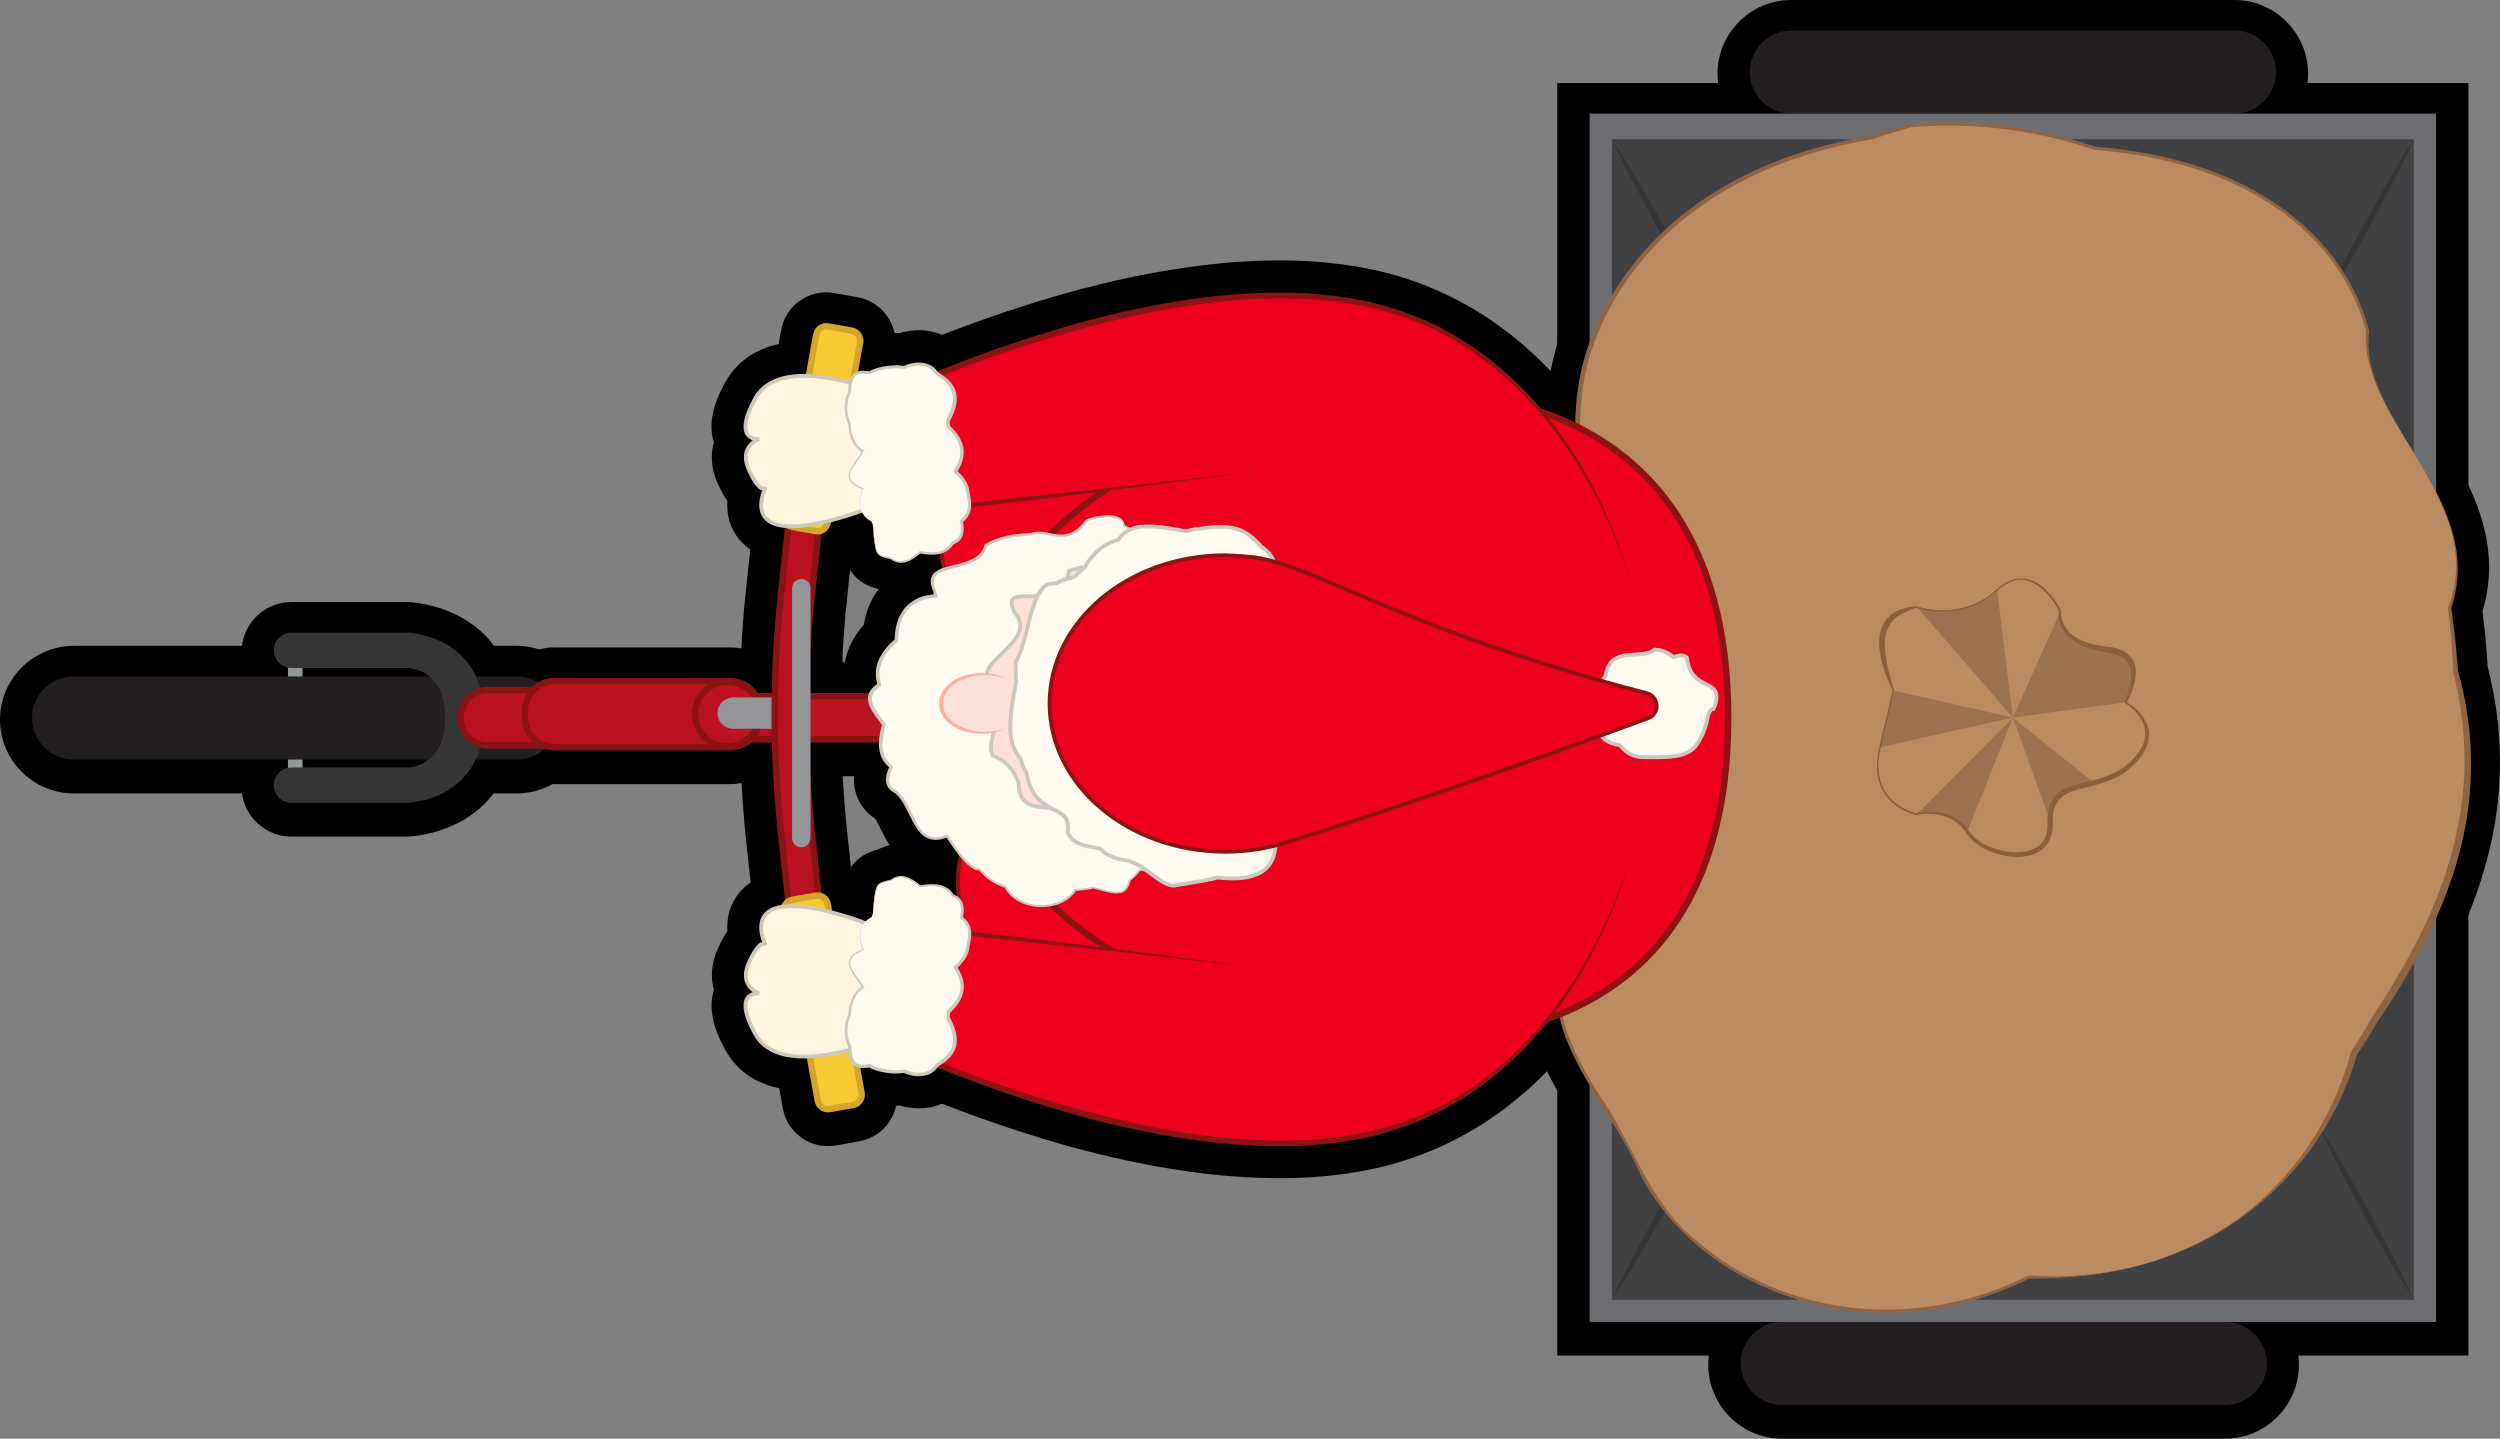 <?xml version="1.0" encoding="utf-8"?>
<!-- Generator: Adobe Illustrator 25.0.0, SVG Export Plug-In . SVG Version: 6.00 Build 0)  -->
<svg version="1.1" id="Frame_1" xmlns="http://www.w3.org/2000/svg" xmlns:xlink="http://www.w3.org/1999/xlink" x="0px" y="0px"
	 viewBox="0 0 388.11 223.36" style="enable-background:new 0 0 388.11 223.36;" xml:space="preserve">
<rect x="0" y="0" width="388.11" height="223.36" fill="#808080" stroke="none"/>
<style type="text/css">
	.st0{fill:#939598;}
	.st1{fill:#231F20;}
	.st2{fill:#BA131F;stroke:#8C1313;stroke-width:0.25;stroke-miterlimit:10;}
	.st3{fill:#414042;}
	.st4{fill:#6D6E71;}
	.st5{fill:#353535;}
	.st6{fill:#F7CA33;stroke:#D3A52A;stroke-width:0.25;stroke-miterlimit:10;}
	.st7{fill:#BB8C61;}
	.st8{fill:#8E6442;}
	.st9{clip-path:url(#SVGID_1_);fill:#BB8C61;}
	.st10{clip-path:url(#SVGID_1_);fill:#9B7353;}
	.st11{clip-path:url(#SVGID_1_);}
	.st12{fill:#8B5E3C;}
	.st13{fill:#ED001D;stroke:#8C1313;stroke-width:0.6;stroke-miterlimit:10;}
	.st14{fill:#FFF5DC;stroke:#CEC8BA;stroke-width:0.6;stroke-miterlimit:10;}
	.st15{fill:#ED001D;stroke:#8C1313;stroke-miterlimit:10;}
	.st16{fill:#FFFBF0;}
	.st17{fill:#CEC8BA;}
	.st18{fill:#FFE1D9;stroke:#CEC8BA;stroke-width:0.6;stroke-miterlimit:10;}
	.st19{fill:#FFE1D9;}
	.st20{fill:#FCB1A2;}
	.st21{fill:#FFFBF0;stroke:#CEC8BA;stroke-width:0.6;stroke-miterlimit:10;}
	.st22{fill:#ED001D;}
	.st23{fill:#8C1313;}
</style>
<symbol  id="Novo_símbolo_1" viewBox="-46.88 -26.8 93.75 53.6">
	<g>
		<rect x="26.68" y="-3.06" class="st0" width="3.69" height="6.19"/>
		<path class="st1" d="M40.65-1.59H16.39c-0.89,0-1.62,0.73-1.62,1.62v0c0,0.89,0.73,1.62,1.62,1.62h24.26
			c0.89,0,1.62-0.73,1.62-1.62v0C42.27-0.86,41.55-1.59,40.65-1.59z"/>
		<g>
			<path class="st2" d="M30.4,3.48c-0.01,0-0.02,0-0.02,0H15.38L9.11,1.07l0.39-1.01l6.09,2.34h14.81c0,0,0.01,0,0.02,0
				c0.3,0,0.54,0.24,0.54,0.54C30.94,3.24,30.7,3.48,30.4,3.48z"/>
			<path class="st2" d="M30.4-2.4c-0.01,0-0.02,0-0.02,0H15.58L9.49-0.06L9.11-1.07l6.27-2.41h15.01c0,0,0.01,0,0.02,0
				c0.3,0,0.54,0.24,0.54,0.54C30.94-2.64,30.7-2.4,30.4-2.4z"/>
		</g>
	</g>
	<g>
		<path class="st1" d="M39.01,23.56H21.73c-0.89,0-1.62,0.73-1.62,1.62v0c0,0.89,0.73,1.62,1.62,1.62h17.28
			c0.89,0,1.62-0.73,1.62-1.62v0C40.63,24.28,39.9,23.56,39.01,23.56z"/>
		<path class="st1" d="M38.65-26.8H21.37c-0.89,0-1.62,0.73-1.62,1.62v0c0,0.89,0.73,1.62,1.62,1.62h17.28
			c0.89,0,1.62-0.73,1.62-1.62v0C40.27-26.07,39.54-26.8,38.65-26.8z"/>
		<g>
			<g>
				<rect x="14.29" y="-22.9" class="st3" width="32.15" height="45.79"/>
				<path class="st4" d="M46.88-23.56H13.86v47.12h33.02V-23.56z M14.73-22.7H46v45.26H14.73V-22.7z"/>
			</g>
			<rect x="18.44" y="-15.92" class="st5" width="23.86" height="31.83"/>
			<g>
				<path class="st5" d="M14.73,22.56c0.71-1.06,1.33-2.16,1.96-3.26c0.6-1.11,1.22-2.22,1.74-3.38c-0.71,1.06-1.33,2.16-1.96,3.26
					C15.87,20.29,15.26,21.4,14.73,22.56z"/>
			</g>
			<g>
				<path class="st5" d="M42.3-15.92c0.71-1.08,1.33-2.21,1.96-3.33c0.6-1.14,1.22-2.27,1.74-3.45c-0.71,1.08-1.33,2.21-1.96,3.33
					C43.44-18.23,42.83-17.1,42.3-15.92z"/>
			</g>
			<g>
				<path class="st5" d="M14.73-22.7c0.53,1.16,1.14,2.27,1.74,3.38c0.63,1.1,1.25,2.2,1.96,3.26c-0.53-1.16-1.14-2.27-1.74-3.38
					C16.06-20.54,15.44-21.65,14.73-22.7z"/>
			</g>
			<g>
				<path class="st5" d="M42.3,15.77c0.53,1.18,1.14,2.31,1.74,3.45c0.63,1.12,1.25,2.25,1.96,3.33c-0.53-1.18-1.14-2.31-1.74-3.45
					C43.63,17.98,43.01,16.86,42.3,15.77z"/>
			</g>
		</g>
	</g>
	<rect x="-30.3" y="-0.84" class="st2" width="45.07" height="1.68"/>
	<path class="st1" d="M16.58,0.01c0-2.42-2.63-6.05-4.38-4.38C9.56-1.85,1.82-2.41,1.82,0.01S9.2,1.77,12.2,4.39
		C14.02,5.99,16.58,2.43,16.58,0.01z"/>
	<g>
		<rect x="-36.9" y="-3.25" class="st0" width="0.57" height="6.5"/>
		<path class="st1" d="M-27.98-1.63h-17.28c-0.89,0-1.62,0.73-1.62,1.62v0c0,0.89,0.73,1.62,1.62,1.62h17.28
			c0.89,0,1.62-0.73,1.62-1.62v0C-26.36-0.91-27.08-1.63-27.98-1.63z"/>
		<path class="st5" d="M-32.29,3.32h-4.47c-0.38,0-0.69-0.31-0.69-0.69c0-0.38,0.31-0.69,0.69-0.69h4.47c0,0,1.52,0.07,1.52-1.94
			c0-2-1.52-1.94-1.52-1.94h-4.47c-0.38,0-0.69-0.31-0.69-0.69c0-0.38,0.31-0.69,0.69-0.69h4.47c0,0,3.04,0.03,3.04,3.32
			C-29.25,3.29-32.29,3.32-32.29,3.32z"/>
		<path class="st2" d="M-23.17-1.08h-5.92c-0.59,0-1.08,0.48-1.08,1.08v0c0,0.59,0.48,1.08,1.08,1.08h5.92
			c0.59,0,1.08-0.48,1.08-1.08v0C-22.09-0.59-22.58-1.08-23.17-1.08z"/>
	</g>
	<g>
		<path class="st2" d="M-19.66-1.15h-6.83c-0.64,0-1.17,0.52-1.17,1.17v0.24c0,0.64,0.52,1.17,1.17,1.17h6.83
			c0.64,0,1.17-0.52,1.17-1.17V0.02C-18.49-0.62-19.01-1.15-19.66-1.15z"/>
		<circle class="st2" cx="-19.76" cy="0.14" r="1.26"/>
		<path class="st0" d="M-17.89-0.43h-1.65c-0.34,0-0.61,0.27-0.61,0.61v0c0,0.34,0.27,0.61,0.61,0.61h1.65
			c0.34,0,0.61-0.27,0.61-0.61v0C-17.28-0.16-17.56-0.43-17.89-0.43z"/>
		<g>
			<path class="st2" d="M-15.97-9.18h-1.2l-0.5,4.68c-0.33,3.1-0.33,6.24,0,9.34l0.5,4.68h1.2l-0.5-4.68c-0.33-3.1-0.33-6.24,0-9.34
				L-15.97-9.18z"/>
			<path class="st0" d="M-16.88-5.05L-16.88-5.05c-0.2,0-0.36,0.16-0.36,0.36v9.74c0,0.2,0.16,0.36,0.36,0.36h0
				c0.2,0,0.36-0.16,0.36-0.36V-4.7C-16.53-4.9-16.68-5.05-16.88-5.05z"/>
			<path class="st6" d="M-16.32,7.28l-0.91,0.16c-0.22,0.04-0.37,0.25-0.33,0.47l1.26,7.02c0.04,0.22,0.25,0.37,0.47,0.33l0.91-0.16
				c0.22-0.04,0.37-0.25,0.33-0.47l-1.26-7.02C-15.89,7.39-16.1,7.24-16.32,7.28z"/>
			<path class="st6" d="M-16.32-6.94l-0.91-0.16c-0.22-0.04-0.37-0.25-0.33-0.47l1.32-7.36c0.04-0.22,0.25-0.37,0.47-0.33l0.91,0.16
				c0.22,0.04,0.37,0.25,0.33,0.47l-1.32,7.36C-15.89-7.04-16.1-6.9-16.32-6.94z"/>
		</g>
	</g>
</symbol>
<path d="M257.4,68.16c-4.3-3.85-9.43-6.88-15.26-9c-0.91-1.02-1.82-1.99-2.73-2.89c-4.91-4.86-10.45-8.65-16.47-11.26
	c-3.14-1.36-6.37-2.4-9.59-3.1c-3.05-0.66-6.22-1.09-9.78-1.34c-6.12-0.35-12.56-0.04-19.1,0.91c-5.88,0.82-11.89,2.09-18.4,3.87
	c-6.68,1.87-13.33,4.1-19.81,6.64c-0.76-0.33-1.59-0.55-2.48-0.66c-1.35-0.15-2.71-0.03-4.05,0.37c-0.28-0.01-0.58-0.02-0.88-0.01
	c-0.65,0.02-1.32,0.07-1.99,0.17c-0.73,0.11-1.41,0.26-2.1,0.46c-0.19,0.06-0.42,0.13-0.67,0.22c-0.25-0.01-0.52,0.01-0.81,0.03
	c-1.09,0.09-2.14,0.43-3.05,0.98c-11.31-2.14-15.87,2.58-17.61,5.76c-0.81,1.48-3.06,5.58-1.79,9.37c-0.48,1.64-0.58,3.95,0.76,6.74
	c0.38,0.8,0.81,1.61,1.32,2.36c-0.13,2.26,0.5,4.35,1.88,5.99c1.8,2.15,4.53,3.23,8.12,3.23c2.24,0,4.89-0.42,8.05-1.27
	c0.54,2.95,2.18,4.35,3.44,4.99c0.73,0.37,1.41,0.58,1.95,0.72l0.06,0.04c-0.87,1.12-1.52,2.42-1.93,3.84
	c-0.17,0.57-0.28,1.13-0.36,1.66c-0.95,1.06-1.68,2.17-2.19,3.33c-0.53,1.19-0.84,2.45-0.91,3.73c-0.01,0.14-0.02,0.27-0.02,0.4
	c-0.18,0.27-0.35,0.56-0.5,0.86c-0.92,1.89-0.96,4.12-0.15,6.06c0.36,0.9,0.81,1.66,1.25,2.32c-0.11,0.83-0.16,1.72-0.1,2.65
	c0.09,1.35,0.46,2.67,1.1,3.88c0,0.01,0.01,0.01,0.01,0.02c-0.05,0.48-0.05,0.99-0.01,1.53c0.14,1.47,0.74,2.88,1.7,3.98
	c0.56,0.65,1.14,1.07,1.55,1.34c0.08,0.12,0.2,0.32,0.4,0.68c0.15,0.28,0.29,0.57,0.43,0.85c0.29,0.59,0.62,1.25,1.03,1.97
	c0.11,0.19,0.24,0.4,0.38,0.61c-0.51,0.13-0.93,0.3-1.26,0.44l-0.33,0.15l-0.15,0.09c-0.54,0.14-1.22,0.34-1.93,0.71
	c-1.14,0.58-2.56,1.75-3.24,4.08c-6.02-1.67-12.71-2.49-16.39,1.91c-1.37,1.64-2.01,3.73-1.87,5.99c-0.51,0.75-0.94,1.56-1.32,2.36
	c-1.34,2.8-1.24,5.1-0.76,6.75c-1.26,3.79,0.98,7.89,1.79,9.37c1.57,2.87,4.98,6.29,12.28,6.29c1.34,0,2.77-0.12,4.26-0.35
	c1.11,1.01,2.56,1.65,4.11,1.77c0.29,0.03,0.56,0.03,0.81,0.03c0.25,0.09,0.49,0.17,0.69,0.23c0.66,0.2,1.33,0.34,2.07,0.46
	c0.67,0.1,1.34,0.16,1.98,0.17c0.31,0.01,0.6,0.01,0.88-0.01c1.35,0.39,2.71,0.51,4.09,0.36c0.87-0.1,1.68-0.32,2.44-0.65
	c6.48,2.54,13.14,4.77,19.84,6.65c6.49,1.78,12.5,3.04,18.35,3.86c4.81,0.7,9.55,1.05,14.17,1.05c1.69,0,3.36-0.05,5.02-0.14
	c3.49-0.24,6.67-0.68,9.73-1.34c3.22-0.7,6.44-1.74,9.59-3.1c6.02-2.61,11.57-6.4,16.46-11.25c1.32-1.3,2.62-2.71,3.86-4.2
	c5.38-2.02,10.13-4.83,14.14-8.36c10.88-9.58,16.4-24.07,16.4-43.07C273.79,92.46,268.27,77.89,257.4,68.16z"/>
<path d="M386.19,103.5c-0.09-1.6-0.21-3.18-0.36-4.71c-0.12-1.21-0.26-2.47-0.44-3.92c3.41-11.11-2.37-20.59-7.04-28.26
	c-3.25-5.33-6.31-10.36-5.83-14.69l0.11-0.94l-0.25-0.92c-0.46-1.7-1.04-3.37-1.71-4.96c-6.55-15.37-22.74-25.2-44.49-27.01
	c-1.82-0.6-3.55-1.1-5.29-1.55c-7.99-2.04-16.38-2.74-24.57-2.09l-0.48,0.04l-0.46,0.13c-1.96,0.55-3.97,1.16-5.97,1.83
	c-23.68,4.07-40.45,16.73-47.25,35.66l-0.05,0.14c-0.42,1.29-0.78,2.6-1.08,3.89c-1.53,6.66-1.51,13.41,0.08,20.08
	c0.12,0.76,0.64,4.09,1.2,8.99c0.12,1.08,0.26,2.32,0.34,3.62c-3.99,14.21-6.56,27.12,0.6,40.19c-0.02,0.47-0.07,0.99-0.13,1.59
	c-0.12,1.09-0.26,2.17-0.4,3.23c-0.15,1.02-0.3,2.03-0.48,3.01c-0.17,0.94-0.37,1.84-0.61,2.68c-0.18,0.65-0.39,1.32-0.62,1.99
	c-8.94,12.43-1.42,24.54,4.11,33.43c1.95,3.15,3.8,6.12,4.97,8.91l0.12,0.26c0.9,1.84,1.97,3.63,3.19,5.34
	c7.86,10.98,22.57,19.18,39.39,19.18c7.47,0,15.36-1.62,23.24-5.33c2.03,0.04,4.04-0.01,6-0.14c27.89-1.92,43.02-20.49,48.01-37.52
	c0.98-1.51,1.93-3.06,2.83-4.63C386.87,140.12,390.99,122.35,386.19,103.5z"/>
<path d="M383.2,12.9h-24.97c0.06-0.48,0.09-0.96,0.09-1.45c0-6.31-5.14-11.45-11.45-11.45h-68.79c-6.31,0-11.45,5.14-11.45,11.45
	c0,0.48,0.03,0.97,0.09,1.45h-24.97v74.98c-1.76,0.4-3.4,1.25-4.88,2.54c-4.7,4.11-13.66,5.98-21.56,7.64
	c-6.37,1.33-11.89,2.49-15.79,4.77h-68.72l0-1.22c0.16-2.95,0.4-5.86,0.69-8.63l0.77-7.22c0.85-0.97,1.41-2.14,1.64-3.41l5.01-27.93
	c0.69-3.86-1.89-7.57-5.76-8.27l-3.62-0.65c-1.88-0.34-3.77,0.08-5.32,1.16c-1.56,1.08-2.61,2.71-2.94,4.59l-5.01,27.92
	c-0.25,1.37-0.09,2.75,0.44,4.02l-0.92,8.61c-0.31,2.86-0.53,5.77-0.69,8.86c-0.58-0.11-1.16-0.16-1.75-0.16h-27.2
	c-0.81,0-1.63,0.11-2.42,0.32c-1.14-0.37-2.31-0.56-3.5-0.56H76.7c-4.95-6.64-13.29-6.8-13.66-6.8h-17.8c-3.93,0-7.19,2.94-7.68,6.8
	H11.45C5.14,100.28,0,105.41,0,111.72c0,6.31,5.14,11.45,11.45,11.45h26.12c0.51,3.78,3.76,6.71,7.68,6.71l17.86,0
	c0.35,0,8.57-0.18,13.52-6.71h3.61c1.94,0,3.84-0.5,5.54-1.45c0.12,0.01,0.25,0.01,0.38,0.01h27.2c0.6,0,1.19-0.06,1.77-0.17
	c0.16,3.07,0.38,5.9,0.67,8.6l0.92,8.6c-0.54,1.27-0.69,2.65-0.44,4.01l5.25,29.29c0.33,1.88,1.38,3.51,2.95,4.6
	c1.2,0.83,2.6,1.27,4.06,1.27c0.43,0,0.87-0.04,1.26-0.11l3.62-0.65c1.87-0.34,3.5-1.38,4.58-2.95c1.09-1.56,1.5-3.46,1.16-5.32
	l-5.25-29.29c-0.23-1.28-0.79-2.46-1.64-3.43l-0.77-7.21c-0.29-2.74-0.52-5.61-0.69-8.47h68.97c4.02,2.27,9.67,3.46,16.2,4.84
	c7.87,1.66,16.78,3.54,20.74,7.31c1.47,1.4,3.19,2.35,5.04,2.78v75.01h23.53c-0.06,0.48-0.09,0.96-0.09,1.45
	c0,6.31,5.14,11.45,11.45,11.45h68.79c6.31,0,11.45-5.14,11.45-11.45c0-0.49-0.03-0.97-0.09-1.45h26.4V12.9z"/>
<use xlink:href="#Novo_símbolo_1"  width="93.75" height="53.6" x="-46.88" y="-26.8" transform="matrix(3.981 0 0 -3.981 191.599 111.425)" style="overflow:visible;"/>
<g>
	<g>
		<path class="st7" d="M245.47,143.91c-10.32,13.48,4.22,26.07,9.23,38.02c0.78,1.6,1.71,3.14,2.76,4.62
			c10.59,14.8,34.6,23.1,57.48,11.72c2.32,0.09,4.56,0.05,6.73-0.1c23.88-1.65,38.95-17.2,43.75-34.64c1.11-1.68,2.17-3.4,3.18-5.16
			c11.94-17.76,17.75-34.54,12.61-54.1c-0.09-1.68-0.21-3.34-0.37-4.99c-0.16-1.65-0.36-3.28-0.57-4.9
			c6.08-16.69-14.27-29.27-12.74-43.01c-0.4-1.48-0.89-2.91-1.49-4.31c-5.33-12.51-18.98-22.37-40.89-24.04
			c-1.83-0.61-3.67-1.16-5.52-1.64c-5.57-1.42-11.37-2.17-17.32-2.17c-1.89,0-3.76,0.08-5.61,0.22c-2.09,0.58-4.11,1.21-6.09,1.88
			c-23.49,3.93-38.03,16.52-43.77,32.48c-0.37,1.15-0.69,2.3-0.96,3.47c-1.34,5.83-1.36,11.92,0.12,17.97c0,0,0.6,3.61,1.26,9.41
			c0.17,1.45,0.33,3.04,0.41,4.74c-3.82,13.47-6.73,26.05,0.57,38.32c0.04,1.17-0.04,2.32-0.17,3.45c-0.13,1.14-0.27,2.26-0.42,3.38
			c-0.15,1.07-0.32,2.14-0.5,3.19c-0.19,1.05-0.42,2.1-0.71,3.12C246.17,141.89,245.84,142.91,245.47,143.91z"/>
		<path class="st8" d="M245.69,144.03c-1.43,1.88-2.49,3.88-3.09,6.09c-0.57,2.2-0.63,4.53-0.21,6.77
			c0.83,4.52,3.14,8.62,5.51,12.55c5.44,7.49,7.88,17.03,15.2,22.93c6.89,6.11,15.82,9.77,24.96,10.7
			c9.17,0.95,18.55-0.9,26.78-5.03l0.06-0.03l0.06,0c5.5,0.4,11.08-0.07,16.45-1.39c5.36-1.36,10.49-3.63,15.06-6.73
			c4.54-3.14,8.51-7.09,11.63-11.62c3.15-4.51,5.41-9.59,6.85-14.87l0.02-0.08l0.05-0.07c1.1-1.68,2.14-3.4,3.12-5.15l0.01-0.01
			l0.01-0.02c2.62-3.99,5.09-8.07,7.24-12.31c2.14-4.25,3.94-8.67,5.19-13.24c1.24-4.57,1.98-9.29,2.01-14.04
			c0.04-4.74-0.6-9.48-1.73-14.1l-0.01-0.04l0-0.04l-0.3-4.94l-0.51-4.93l0,0l-0.01-0.07l0.02-0.05c0.68-1.78,1.1-3.66,1.21-5.58
			c0.11-1.91-0.12-3.84-0.57-5.71c-0.91-3.75-2.73-7.21-4.66-10.54c-1.92-3.35-4.1-6.54-5.85-9.99c-0.89-1.71-1.68-3.49-2.21-5.36
			c-0.54-1.86-0.83-3.82-0.66-5.79l0,0l0.01,0.09c-1.16-4.36-3.28-8.44-6.1-11.95c-2.84-3.51-6.35-6.44-10.23-8.73
			c-3.88-2.31-8.11-4.01-12.46-5.21c-4.36-1.2-8.85-1.91-13.35-2.27l-0.03,0l-0.03-0.01c-4.55-1.53-9.24-2.64-14-3.23
			c-4.76-0.59-9.58-0.7-14.36-0.31l0.05-0.01c-2.04,0.57-4.06,1.2-6.07,1.88l-0.02,0.01l-0.02,0c-6.46,1.11-12.83,2.93-18.73,5.77
			c-5.9,2.83-11.34,6.67-15.74,11.52c-4.38,4.83-7.78,10.63-9.58,16.89c-1.73,6.3-1.81,13.02-0.26,19.36l0,0.01l0,0.01
			c0.38,2.36,0.7,4.71,0.99,7.07c0.28,2.36,0.59,4.72,0.7,7.12l0,0.06l-0.02,0.06c-1.78,6.33-3.48,12.73-3.84,19.27
			c-0.19,3.26,0,6.55,0.71,9.73c0.71,3.18,1.92,6.25,3.55,9.09l0,0.01l0.03,0.06l0,0.06c0.05,1.4-0.08,2.79-0.25,4.15
			c-0.18,1.37-0.32,2.74-0.56,4.1c-0.21,1.36-0.42,2.73-0.76,4.07C246.59,141.39,246.2,142.66,245.69,144.03z M245.25,143.79
			c0.44-1.21,0.87-2.57,1.19-3.88c0.34-1.32,0.55-2.68,0.76-4.03c0.23-1.35,0.38-2.72,0.55-4.08c0.18-1.36,0.3-2.72,0.25-4.08
			l0.03,0.12l0-0.01c-1.74-2.83-3.05-5.94-3.79-9.19c-0.76-3.25-0.98-6.6-0.82-9.92c0.17-3.32,0.71-6.61,1.41-9.84
			c0.71-3.23,1.58-6.42,2.48-9.59l-0.01,0.12c-0.11-2.35-0.4-4.71-0.68-7.07c-0.29-2.35-0.6-4.71-0.97-7.05l0.01,0.03
			c-1.57-6.45-1.47-13.31,0.3-19.71c1.86-6.39,5.31-12.24,9.77-17.15c4.46-4.91,9.99-8.79,15.95-11.64
			c5.97-2.86,12.39-4.69,18.9-5.79l-0.04,0.01c2.02-0.68,4.05-1.31,6.1-1.88l0.03-0.01l0.03,0c4.82-0.38,9.67-0.26,14.47,0.34
			c4.79,0.61,9.52,1.73,14.09,3.28l-0.06-0.01c4.54,0.36,9.06,1.07,13.45,2.28c4.39,1.21,8.66,2.93,12.58,5.27
			c3.93,2.32,7.49,5.29,10.37,8.85c2.86,3.56,5.02,7.71,6.19,12.13l0.01,0.04l0,0.05l0,0c-0.25,1.88-0.08,3.81,0.39,5.67
			c0.48,1.86,1.21,3.65,2.06,5.38c1.74,3.44,3.83,6.69,5.8,10.01c1.96,3.32,3.77,6.77,4.78,10.51c1.02,3.73,0.98,7.78-0.3,11.49
			l0.01-0.12l0,0l0.64,4.94l0.43,4.96l-0.01-0.08c1.3,4.64,2,9.46,2.02,14.3c0.02,4.84-0.63,9.68-1.91,14.34
			c-1.27,4.67-3.09,9.16-5.25,13.47c-2.16,4.31-4.66,8.43-7.38,12.4l0.02-0.03c-1.02,1.76-2.1,3.48-3.23,5.17l0.07-0.15
			c-1.52,5.38-4.05,10.46-7.34,14.95c-3.28,4.5-7.4,8.35-12.02,11.41c-4.61,3.08-9.79,5.26-15.15,6.61
			c-5.36,1.37-10.92,1.91-16.47,1.88l0.12-0.03c-8.31,4.17-17.79,6.04-27.06,5.08c-9.24-0.93-18.26-4.63-25.24-10.82
			c-3.47-3.09-6.44-6.8-8.43-11.04c-1.85-4.22-4.49-8.04-6.87-12.01c-2.37-3.95-4.72-8.08-5.57-12.72c-0.44-2.3-0.37-4.71,0.22-6.99
			C242.72,147.74,243.88,145.58,245.25,143.79z"/>
	</g>
	<g>
		<g>
			<defs>
				<path id="SVGID_3_" d="M297.47,94.1c0,0,6.8,2.61,12.55-2.61c5.75-5.23,9.94,3.27,9.94,3.27s-0.78,4.84,7.06,5.62
					s3.14,8.63,3.14,8.63s6.72,3.66,1.4,9.41s-13.17,1.83-12.9,9.41c0.26,7.58-10.72,5.75-13.33,1.57
					c-2.61-4.18-7.84-2.87-7.84-2.87s-7.84-1.57-5.75-10.46c2.09-8.89,2.09-8.89,2.09-8.89S287.21,95.04,297.47,94.1z"/>
			</defs>
			<clipPath id="SVGID_1_">
				<use xlink:href="#SVGID_3_"  style="overflow:visible;"/>
			</clipPath>
			<path class="st9" d="M297.47,94.1c0,0,6.8,2.61,12.55-2.61c5.75-5.23,9.94,3.27,9.94,3.27s-0.78,4.84,7.06,5.62
				s3.14,8.63,3.14,8.63s6.72,3.66,1.4,9.41s-13.17,1.83-12.9,9.41c0.26,7.58-10.72,5.75-13.33,1.57c-2.61-4.18-7.84-2.87-7.84-2.87
				s-7.84-1.57-5.75-10.46c2.09-8.89,2.09-8.89,2.09-8.89S287.21,95.04,297.47,94.1z"/>
			<polyline class="st10" points="319.95,94.75 312.48,111.4 343.62,107.17 			"/>
			<polyline class="st10" points="325.44,121.81 312.48,111.4 318.96,129.39 			"/>
			<polyline class="st10" points="305.31,129.39 312.48,111.4 297.47,126.52 			"/>
			<polyline class="st10" points="291.72,116.06 312.48,111.4 293.81,107.17 			"/>
			<polyline class="st10" points="297.47,94.1 312.48,111.4 310.02,91.48 			"/>
			<g class="st11">
				<path class="st12" d="M297.5,93.85c2.1,0.69,4.23,0.81,6.33,0.45c2.09-0.37,4.06-1.32,5.67-2.71c0.8-0.7,1.69-1.46,2.78-1.8
					c1.07-0.39,2.31-0.32,3.34,0.13c1.05,0.45,1.92,1.18,2.66,2c0.74,0.83,1.37,1.73,1.88,2.72l0,0l0.02,0.04l0,0.11
					c-0.02,0.81,0.28,1.67,0.77,2.31c0.48,0.66,1.16,1.15,1.9,1.5c0.76,0.34,1.57,0.57,2.41,0.71c0.42,0.07,0.85,0.12,1.27,0.15
					c0.41,0.02,0.89,0.05,1.4,0.11c0.98,0.12,2.04,0.46,2.89,1.23c0.86,0.76,1.35,1.91,1.39,2.96c0.04,2.11-0.84,3.84-1.87,5.38l0,0
					l-0.09-0.35c1.07,0.56,2.01,1.31,2.75,2.29c0.73,0.97,1.22,2.25,1.08,3.54c-0.11,1.29-0.71,2.45-1.43,3.42
					c-0.72,0.98-1.6,1.85-2.61,2.55c-2.03,1.42-4.46,1.99-6.63,2.52c-1.08,0.28-2.14,0.61-2.85,1.2c-0.72,0.57-1.06,1.46-1.14,2.5
					c-0.06,0.51-0.01,1.02-0.04,1.7c-0.06,0.64-0.15,1.29-0.41,1.92c-0.49,1.26-1.58,2.29-2.8,2.75c-1.21,0.49-2.49,0.59-3.71,0.5
					c-1.22-0.11-2.41-0.4-3.53-0.86c-1.12-0.46-2.19-1.08-3.09-1.93c-0.22-0.22-0.44-0.45-0.63-0.7c-0.19-0.25-0.38-0.54-0.51-0.75
					c-0.29-0.44-0.63-0.85-1.03-1.21c-1.58-1.44-3.99-1.82-6.16-1.48l0,0l-0.06,0.01l-0.05-0.01c-1.89-0.47-3.63-1.51-4.81-3.08
					c-1.19-1.56-1.61-3.6-1.46-5.5c0.06-0.96,0.26-1.91,0.48-2.82l0.65-2.75l1.29-5.5l0,0l0.02,0.18c-0.87-1.16-1.52-2.45-2.03-3.82
					c-0.48-1.37-0.81-2.85-0.71-4.42c0.06-0.78,0.21-1.59,0.58-2.34c0.36-0.76,0.93-1.42,1.6-1.89c0.67-0.48,1.43-0.78,2.18-0.91
					c0.37-0.1,0.75-0.09,1.12-0.12C296.72,93.77,297.14,93.81,297.5,93.85z M297.43,94.34c-1.21,0.49-2.54,0.96-3.35,1.78
					c-0.83,0.79-1.31,1.83-1.43,3.07c-0.12,1.23,0.03,2.56,0.3,3.88c0.26,1.32,0.65,2.65,1.07,3.98l0.04,0.13l-0.02,0.04l0,0
					l-1.29,5.5l-0.65,2.75c-0.23,0.92-0.42,1.81-0.47,2.74c-0.14,1.83,0.26,3.72,1.36,5.17c1.08,1.45,2.77,2.45,4.51,2.89l-0.11,0
					l0,0c1.17-0.29,2.36-0.36,3.55-0.18c1.19,0.18,2.37,0.63,3.34,1.41c0.48,0.39,0.92,0.84,1.27,1.35
					c0.19,0.27,0.32,0.46,0.49,0.66c0.16,0.2,0.35,0.38,0.54,0.56c0.8,0.7,1.77,1.22,2.79,1.59c2.02,0.72,4.37,0.95,6.23,0.18
					c0.93-0.38,1.62-1.09,1.96-1.98c0.18-0.44,0.25-0.94,0.29-1.45c0.02-0.47-0.03-1.11,0.03-1.75c0.06-0.63,0.16-1.28,0.44-1.91
					c0.27-0.63,0.71-1.22,1.24-1.66c1.09-0.88,2.33-1.18,3.45-1.48c2.26-0.55,4.43-1,6.24-2.2c0.91-0.58,1.72-1.3,2.4-2.14
					c0.68-0.83,1.21-1.78,1.35-2.79c0.15-1.01-0.11-2.05-0.69-2.96c-0.58-0.9-1.41-1.7-2.32-2.31l-0.23-0.15l0.13-0.2l0,0
					c0.68-1.6,1.15-3.43,0.86-4.95c-0.16-0.75-0.54-1.33-1.11-1.7c-0.57-0.36-1.28-0.61-2.07-0.82c-0.74-0.17-1.79-0.3-2.69-0.57
					c-0.92-0.26-1.84-0.62-2.67-1.14c-0.83-0.53-1.58-1.24-2.06-2.12c-0.47-0.89-0.67-1.88-0.5-2.87l0.02,0.15l0,0
					c-1-1.83-2.39-3.63-4.29-4.48c-0.94-0.41-2.02-0.47-2.99-0.12c-1,0.32-1.8,0.99-2.62,1.71c-1.67,1.44-3.73,2.43-5.91,2.82
					C301.77,95.18,299.44,95.02,297.43,94.34z"/>
			</g>
		</g>
	</g>
</g>
<g>
	<path class="st13" d="M205.61,102.96h-40.56c-10.48,0-18.97-8.49-18.97-18.97v0c0-10.48,8.49-18.97,18.97-18.97h40.56
		c10.48,0,18.97,8.49,18.97,18.97v0C224.58,94.46,216.09,102.96,205.61,102.96z"/>
	<path class="st13" d="M208.25,155.8h-40.56c-10.48,0-18.97-8.49-18.97-18.97v0c0-10.48,8.49-18.97,18.97-18.97h40.56
		c10.48,0,18.97,8.49,18.97,18.97v0C227.22,147.3,218.72,155.8,208.25,155.8z"/>
	<path class="st14" d="M134.82,162.07c0,0-13.81,5.31-17.57-1.55c-3.76-6.87,0.65-6.29,0.65-6.29s-3.43-1.06-1.55-4.99
		s2.53-2.45,2.53-2.45s-5.31-10.13,13.08-4.33S134.82,162.07,134.82,162.07z"/>
	<path class="st14" d="M134.82,60.31c0,0-13.81-5.31-17.57,1.55c-3.76,6.87,0.65,6.29,0.65,6.29s-3.43,1.06-1.55,4.99
		c1.88,3.92,2.53,2.45,2.53,2.45s-5.31,10.13,13.08,4.33S134.82,60.31,134.82,60.31z"/>
	<path class="st15" d="M217.6,61.22c0,0,50.69-5.66,50.69,50.24s-50.69,49.43-50.69,49.43s-66.4-3.47-66.4-49.17
		S217.6,61.22,217.6,61.22z"/>
	<g>
		<g>
			<path class="st16" d="M201.81,109.6c0,10.15-6.63,18.98-16.43,23.57c-0.39,0.18-0.79,0.36-1.19,0.53
				c-1.62,2.32-4.05,1.85-6.17,1.5c-0.35-0.06-0.7-0.11-1.03-0.15c-0.25,0.33-0.51,0.62-0.78,0.89c-0.27,0.27-0.55,0.5-0.83,0.71
				c-0.46,2.46-2.31,2.07-4.52,1.43c-0.37-0.11-0.75-0.22-1.14-0.3c-0.26,0.08-0.63,0.15-1.08,0.21c-0.22,0.03-0.47,0.06-0.73,0.08
				c-0.32,0.02-0.64,0.05-0.96,0.1c-2.23,3.4-8.73,3.4-10.86-0.52c-0.25-0.08-0.5-0.17-0.74-0.27c-1.2-0.5-2.23-1.26-3.22-2.42
				c-0.26-0.08-0.52-0.13-0.79-0.15c-0.25-0.15-0.49-0.33-0.73-0.52c-1.17-0.96-2.16-2.38-2.99-3.64c-0.2-0.3-0.39-0.6-0.57-0.86
				c-5.08,2.03-5.08-4.47-7.86-6.79c-0.24-0.13-0.47-0.27-0.67-0.44c-0.77-0.65-1.01-1.66-0.17-3.49c-0.24-0.21-0.46-0.43-0.65-0.67
				c-0.97-1.18-1.34-2.77-0.46-5.95c-0.13-0.18-0.26-0.36-0.4-0.54c-1.59-2.12-2.9-3.95-0.32-5.59c-0.1-0.35-0.17-0.7-0.21-1.04
				c-0.25-2.05,0.63-3.99,2.84-5.89c0.03-0.33,0.04-0.66,0.07-1c0.23-2.72,1.7-5.68,6.09-5.9c-0.09-0.26-0.18-0.5-0.18-0.73
				c-2.36-5.18,6.64-2.4,7.93-7.09c0.31-0.2,0.63-0.38,0.97-0.54c2.32-1.1,5-1.14,6.12-1.24c0.35-0.11,0.68-0.17,1.02-0.18
				c2.33-0.08,4.77,1.93,7.59-1.97c0.41-0.15,0.84-0.28,1.28-0.38c2.18-0.49,4.44-0.25,4.47,1.23c0.59,0.36,1.18,0.71,1.76,0.97
				c0.58,0.26,1.17,0.43,1.76,0.41c0.42-0.01,0.83-0.02,1.23-0.03c0.23-0.01,0.46-0.01,0.69-0.02c1.61-0.06,3.16-0.16,4.32-0.33
				c0.39,0.04,0.73,0.11,1.04,0.23c2.49,0.91,3.17,4.39,5.2,6.18c0.35,0.25,0.68,0.5,1.02,0.76
				C197.85,94.7,201.81,101.76,201.81,109.6z"/>
			<path class="st17" d="M201.81,109.6c0.03,5.29-1.89,10.51-5.11,14.68c-1.6,2.1-3.51,3.96-5.62,5.55
				c-2.11,1.59-4.43,2.89-6.85,3.95l0.04-0.03c-0.38,0.54-0.87,1.03-1.46,1.34c-0.59,0.32-1.26,0.46-1.92,0.5
				c-0.66,0.03-1.32-0.04-1.97-0.13c-0.65-0.1-1.29-0.2-1.93-0.29l0.1-0.04l-0.76,0.87c-0.28,0.26-0.58,0.51-0.87,0.76l0.05-0.08
				c-0.1,0.56-0.31,1.16-0.78,1.57c-0.47,0.41-1.13,0.49-1.69,0.44c-0.58-0.04-1.14-0.18-1.69-0.33l-1.64-0.43l0.07,0
				c-0.47,0.08-0.94,0.21-1.41,0.25l-1.39,0.15l0.1-0.07c-0.6,0.92-1.52,1.6-2.52,2.01c-1,0.42-2.1,0.59-3.18,0.55
				c-1.08-0.04-2.16-0.3-3.13-0.82c-0.96-0.51-1.8-1.29-2.33-2.26l0.11,0.09c-0.39-0.14-0.78-0.26-1.16-0.45
				c-0.38-0.18-0.73-0.39-1.08-0.62c-0.69-0.47-1.29-1.04-1.82-1.67l0.1,0.06l-0.75-0.14l-0.07-0.01l-0.02-0.02
				c-0.47-0.33-0.95-0.65-1.34-1.06c-0.41-0.4-0.77-0.82-1.12-1.27c-0.7-0.88-1.29-1.83-1.91-2.74l0.26,0.08
				c-0.92,0.35-2,0.58-3,0.18c-1.01-0.39-1.64-1.28-2.13-2.12c-0.5-0.86-0.89-1.75-1.34-2.6c-0.45-0.84-0.94-1.67-1.64-2.26
				l0.04,0.03c-0.33-0.24-0.7-0.4-0.99-0.74c-0.29-0.32-0.46-0.75-0.5-1.18c-0.07-0.86,0.22-1.63,0.53-2.34l0.07,0.31l-0.65-0.67
				c-0.2-0.24-0.38-0.5-0.54-0.78c-0.3-0.57-0.46-1.2-0.5-1.82c-0.09-1.25,0.17-2.46,0.48-3.62l0.04,0.25
				c-0.7-0.98-1.53-1.91-2.03-3.13c-0.25-0.6-0.3-1.37,0.01-2.01c0.32-0.63,0.85-1.06,1.38-1.4l-0.12,0.32
				c-0.14-0.67-0.31-1.34-0.25-2.04c0.03-0.69,0.2-1.38,0.48-2.01c0.56-1.27,1.49-2.29,2.5-3.16l-0.09,0.18
				c0.06-0.85,0.11-1.75,0.37-2.62c0.25-0.86,0.66-1.69,1.24-2.39c0.59-0.7,1.36-1.23,2.19-1.57c0.84-0.34,1.73-0.5,2.61-0.55
				l-0.21,0.31c-0.08-0.24-0.18-0.49-0.19-0.81l0.02,0.1c-0.21-0.48-0.39-1-0.4-1.57c-0.04-0.57,0.27-1.17,0.72-1.5
				c0.91-0.66,1.96-0.83,2.94-1.09c0.99-0.24,1.98-0.49,2.85-0.95c0.88-0.44,1.58-1.19,1.83-2.13l0.02-0.08l0.06-0.03
				c0.55-0.3,1.09-0.63,1.69-0.84c0.59-0.22,1.19-0.39,1.8-0.52c1.22-0.26,2.47-0.35,3.69-0.43l-0.04,0.01
				c0.8-0.27,1.66-0.19,2.44-0.05c0.79,0.14,1.56,0.34,2.33,0.32c0.77-0.01,1.52-0.24,2.15-0.69c0.63-0.44,1.15-1.03,1.63-1.66
				l0.03-0.04l0.04-0.01c0.53-0.14,1.05-0.34,1.6-0.44c0.54-0.1,1.09-0.16,1.65-0.17c0.55,0,1.12,0.06,1.65,0.27
				c0.54,0.18,1.03,0.7,1.03,1.32l-0.06-0.11l1.09,0.61c0.37,0.2,0.72,0.42,1.12,0.55c0.77,0.32,1.61,0.2,2.45,0.2
				c0.84,0,1.67-0.1,2.51-0.15l2.51-0.18l0.02,0l0.01,0c0.78,0.06,1.56,0.37,2.16,0.88c0.61,0.5,1.08,1.15,1.49,1.8
				c0.83,1.3,1.49,2.74,2.63,3.77l-0.01,0c3.3,2.38,6.16,5.42,8.16,8.97C200.72,101.47,201.83,105.53,201.81,109.6z M201.81,109.6
				c-0.01-4.07-1.14-8.11-3.17-11.63c-2.02-3.53-4.88-6.54-8.18-8.89l0,0l0,0c-1.18-1.06-1.85-2.5-2.68-3.79
				c-0.41-0.65-0.87-1.27-1.46-1.75c-0.58-0.48-1.31-0.77-2.07-0.83l0.02,0l-2.52,0.2c-0.84,0.06-1.68,0.16-2.52,0.17l-1.26,0.03
				c-0.44,0.01-0.87-0.09-1.28-0.23c-0.41-0.13-0.78-0.35-1.15-0.55l-1.11-0.61l-0.06-0.03l0-0.07c-0.01-0.51-0.38-0.91-0.87-1.08
				c-0.48-0.19-1.02-0.24-1.55-0.24c-0.53,0-1.07,0.07-1.6,0.17c-0.53,0.1-1.03,0.29-1.55,0.44l0.07-0.05
				c-0.48,0.64-1.02,1.26-1.69,1.74c-0.67,0.48-1.5,0.74-2.32,0.76c-0.83,0.02-1.62-0.18-2.39-0.31c-0.77-0.13-1.55-0.2-2.27,0.05
				l-0.02,0.01l-0.02,0c-1.24,0.09-2.45,0.18-3.64,0.45c-0.59,0.13-1.18,0.3-1.74,0.51c-0.57,0.2-1.09,0.52-1.61,0.81l0.08-0.11
				c-0.27,1.06-1.08,1.92-2.02,2.39c-0.94,0.5-1.95,0.75-2.94,1c-0.97,0.26-2.01,0.46-2.77,1.02c-0.8,0.56-0.59,1.66-0.18,2.53
				l0.02,0.04l0,0.05c0,0.19,0.08,0.41,0.16,0.65l0.1,0.3l-0.31,0.02c-1.68,0.09-3.38,0.67-4.44,1.97c-0.53,0.64-0.9,1.4-1.13,2.2
				c-0.23,0.81-0.28,1.65-0.34,2.53l-0.01,0.1l-0.08,0.07c-0.97,0.85-1.84,1.82-2.34,2.98c-0.25,0.57-0.4,1.19-0.42,1.81
				c-0.05,0.62,0.11,1.24,0.24,1.86l0.04,0.21l-0.17,0.11c-0.48,0.32-0.93,0.7-1.16,1.17c-0.22,0.47-0.2,1.02,0.02,1.55
				c0.42,1.06,1.22,2,1.94,3l0.08,0.11l-0.04,0.13c-0.31,1.13-0.56,2.29-0.48,3.43c0.03,0.57,0.17,1.11,0.43,1.6
				c0.13,0.24,0.29,0.48,0.47,0.69l0.59,0.61l0.14,0.15l-0.08,0.17c-0.3,0.67-0.56,1.39-0.5,2.07c0.03,0.34,0.16,0.64,0.37,0.89
				c0.21,0.26,0.56,0.42,0.84,0.63l0.04,0.03c0.79,0.68,1.3,1.56,1.75,2.43c0.45,0.87,0.84,1.76,1.31,2.59
				c0.47,0.81,1.05,1.61,1.89,1.93c0.83,0.34,1.79,0.16,2.66-0.16l0.17-0.06l0.09,0.14c0.62,0.93,1.2,1.87,1.88,2.73
				c0.34,0.43,0.69,0.85,1.08,1.23c0.38,0.4,0.82,0.7,1.26,1.01l-0.09-0.03l0.83,0.16l0.05,0.01l0.04,0.05
				c0.51,0.61,1.09,1.16,1.74,1.61c0.65,0.46,1.37,0.78,2.13,1.03l0.07,0.02l0.03,0.06c0.49,0.9,1.26,1.64,2.17,2.12
				c0.91,0.49,1.94,0.75,2.97,0.79c1.04,0.05,2.08-0.12,3.04-0.51c0.96-0.39,1.82-1.02,2.39-1.88l0.04-0.06l0.06-0.01l1.4-0.15
				c0.46-0.04,0.9-0.16,1.36-0.23l0.05-0.01l0.02,0.01l1.65,0.45c0.54,0.15,1.09,0.28,1.64,0.33c0.54,0.05,1.11-0.03,1.51-0.37
				c0.4-0.34,0.6-0.88,0.7-1.42l0.01-0.04l0.04-0.03c0.28-0.24,0.57-0.48,0.85-0.73l0.75-0.84l0.05-0.05l0.06,0.01
				c1.31,0.16,2.58,0.49,3.87,0.44c0.64-0.03,1.28-0.17,1.84-0.46c0.57-0.29,1.04-0.75,1.41-1.27l0.02-0.02l0.02-0.01
				c2.41-1.04,4.73-2.32,6.84-3.89c2.11-1.57,4.02-3.41,5.63-5.49C199.87,120.09,201.81,114.89,201.81,109.6z"/>
		</g>
		<path class="st18" d="M187.97,109.21c0,11.79-7.79,21.35-17.4,21.35c-1.13,0-2.24-0.13-3.32-0.39c-0.36-0.08-0.71-0.18-1.05-0.31
			c1.63-7.79-8.12-1.29-8.04-8.24c-0.12-0.31-0.25-0.62-0.39-0.91c-0.69-1.47-1.69-2.67-3.69-3.45c-0.15-0.33-0.22-0.68-0.23-1.06
			c-0.13-3.01,3.25-7.35-0.65-8.22c0.01-0.4,0.04-0.8,0.08-1.2c0.04-0.4,0.08-0.79,0.14-1.18c-1.84-3.03,7.91-6.28,4.09-10.5
			c-0.22-0.46-0.36-0.84-0.42-1.15c-0.69-3.39,7.61,1.5,8.87-5.33c0.36-0.14,0.74-0.24,1.11-0.34c1.13-0.28,2.31-0.43,3.51-0.43
			C180.18,87.86,187.97,97.42,187.97,109.21z"/>
		<g>
			<path class="st19" d="M156.2,113.05c-1.02,0.45-2.23,0.71-3.54,0.71c-3.63,0-6.58-2.04-6.58-4.56c0-2.52,2.95-4.56,6.58-4.56
				c1.29,0,2.5,0.26,3.52,0.71"/>
			<path class="st20" d="M156.2,113.05c-1.86,0.95-4.1,1.1-6.16,0.58c-1.02-0.28-2.02-0.75-2.83-1.49
				c-0.82-0.71-1.41-1.77-1.43-2.92c0.01-1.15,0.6-2.21,1.42-2.93c0.8-0.74,1.8-1.22,2.82-1.5c2.06-0.53,4.29-0.38,6.16,0.57
				c-1.95-0.71-4.1-0.71-6.03-0.12c-0.95,0.33-1.88,0.77-2.58,1.46c-0.73,0.66-1.19,1.58-1.19,2.52c0,0.94,0.47,1.86,1.2,2.52
				c0.71,0.69,1.64,1.12,2.59,1.45C152.1,113.77,154.25,113.77,156.2,113.05z"/>
		</g>
		<path class="st21" d="M197.97,88.31c0,0,0.19-1.44-1.45-2.89c-0.23-0.22-0.51-0.43-0.82-0.65c-2.42-2.89-4.85-3.37-8.98-2.74
			c-0.41,0.06-0.84,0.11-1.3,0.1c-0.23,0.07-0.45,0.14-0.67,0.2c-0.22,0.06-0.44,0.11-0.67,0.15c-5.89-1.17-8.81-1.17-10.45,1.31
			c-0.33,0.09-0.65,0.2-0.97,0.33c-1.58,0.64-2.99,1.78-4.22,3.87c-0.3,0.28-0.61,0.56-0.91,0.84c-0.28,0.27-0.57,0.54-0.89,0.8
			c-0.54,0.08-1.02,0.2-1.47,0.36c-0.44,0.16-0.84,0.35-1.2,0.58c-0.31,0-0.59,0.02-0.84,0.06c-0.25,0.04-0.48,0.1-0.68,0.19
			c-2.74,2.01-2.74,8.51-4.76,11.95c0,0.39,0.01,0.76,0.01,1.13c0,0.36,0.01,0.72,0.01,1.06c0.01,0.34,0.01,0.67,0.02,0.99
			c-1.28,6.39-1.28,9.64,0.73,11.84c0.11,0.37,0.2,0.74,0.3,1.12c0.16,0.36,0.35,0.7,0.57,1c1.35,7.5,7.19,4.42,6.41,9.34
			c0.14,0.29,0.31,0.55,0.5,0.78c0.79,0.91,2.07,1.27,3.42,1.51c0.39,0.07,0.78,0.12,1.15,0.21c0.58,0.68,1.35,1.1,2.27,1.42
			c0.31,0.11,0.64,0.2,0.98,0.29c2.88,0.07,5.18,3.1,7.3,3.86c0.3,0.11,0.6,0.17,0.9,0.17c2.34-0.43,4.24-0.65,5.83-1.02
			c0.32-0.07,0.63-0.15,0.93-0.24c3.76,0.4,9.6,0.4,8.96-6.46c0-0.24,0-0.52,0-0.82C198.03,120.21,197.97,88.31,197.97,88.31z"/>
		<path class="st21" d="M266.01,110.03c-1.01,0.05-1.01,2.56-1.16,2.38c-0.06,0.31-0.13,0.57-0.22,0.7c-0.1,0.36-0.23,0.69-0.38,1
			c-0.11,0.23-0.23,0.46-0.36,0.68c-1.39,2.8-3.9,2.8-8.57,2.76c-0.33,0.01-0.66-0.01-0.99-0.07c-0.99-0.17-1.95-0.68-2.82-1.78
			c-0.34-0.07-0.65-0.13-0.93-0.21c-3.09-0.85-3.03-3.43-2.23-9.05c0.11-0.21,0.24-0.44,0.39-0.69c0.16-0.26,0.34-0.54,0.53-0.87
			c0.71-4.81,5.72-2.31,7.61-4.03c0.36,0.01,0.73,0.06,1.11,0.17c0.38,0.11,0.78,0.29,1.2,0.55c0.21,0.13,0.43,0.27,0.65,0.44
			c0.52-0.19,0.93-0.27,1.26-0.25c0.33,0.02,0.58,0.14,0.78,0.33c0.62,5.49,5.62,2.98,4.42,7.27
			C266.22,109.54,266.13,109.76,266.01,110.03z"/>
		<path class="st13" d="M255.87,111.49c1.87-0.69,1.7-3.38-0.24-3.88c-38.58-10.05-52.25-20.32-61.57-21.16
			c-0.93-0.11-3.82-0.25-3.82-0.25c-15.08,0-27.3,10.3-27.3,23.01c0,12.71,12.22,23.01,27.3,23.01c3.61,0,7.04-0.6,10.19-1.67
			C221.53,124,245.01,115.5,255.87,111.49z"/>
	</g>
	<g>
		<path class="st22" d="M253.29,132.22c0,0-8.36,36.6-40.82,43.89c-32.47,7.28-78.73-16.12-78.73-16.12l15.14-15.24
			c0,0,24.9,2.71,44.92,5.34"/>
		<path class="st23" d="M253.29,132.22c-1.46,5.85-3.77,11.48-6.64,16.79c-2.89,5.3-6.45,10.27-10.77,14.53
			c-4.3,4.26-9.36,7.81-14.94,10.22c-2.79,1.21-5.69,2.16-8.66,2.81c-2.97,0.64-5.99,1.03-9.01,1.24c-6.06,0.34-12.14,0-18.12-0.87
			c-5.99-0.84-11.91-2.14-17.74-3.73c-11.64-3.27-22.97-7.55-33.86-12.83l-0.54-0.26l0.43-0.43l15.2-15.18l0.12-0.12l0.16,0.02
			c7.49,0.87,14.98,1.74,22.46,2.7c7.48,0.95,14.96,1.94,22.42,2.99c-7.48-0.91-14.98-1.75-22.47-2.57l-22.49-2.42l0.28-0.1
			l-15.08,15.3l-0.11-0.69c10.82,5.2,22.15,9.45,33.73,12.65c5.8,1.59,11.67,2.91,17.61,3.76c5.94,0.88,11.95,1.24,17.94,0.92
			c2.99-0.2,5.96-0.57,8.89-1.19c2.92-0.63,5.79-1.52,8.54-2.68c5.51-2.32,10.54-5.76,14.83-9.94c4.3-4.18,7.91-9.05,10.89-14.27
			C249.32,143.61,251.72,138.04,253.29,132.22z"/>
	</g>
	<g>
		<path class="st16" d="M135.28,142.4c-1.65,0.87-2.17,2.45-1.43,4.62c0.05,0.14,0.1,0.27,0.15,0.42c-3.76,1.42-1.62,3.34-0.43,5.15
			c0.15,0.23,0.28,0.45,0.38,0.67c-1.11,0.62-1.82,2.03-2,3.5c-0.03,0.24-0.05,0.49-0.05,0.74c-0.45,0.82-0.84,2.66-0.28,4.33
			c0.08,0.24,0.18,0.47,0.3,0.7c0,2.73,1.14,3.13,2.42,3c0.21-0.02,0.43-0.06,0.65-0.09c0.83,0.62,3.02,1.06,4.68,0.95
			c0.24-0.02,0.47-0.04,0.68-0.08c1.17,0.54,3.32,0.96,4.67-0.4c0.17-0.17,0.33-0.37,0.49-0.59c3.12-1.81,3.42-4.01,1.65-7.32
			c0.02-0.29,0.04-0.57,0.05-0.84c2.17-2.05,2.74-3.92,1.53-6.26c-0.12-0.23-0.26-0.47-0.41-0.71c0.99-0.87,1.62-1.77,1.85-2.74
			c0.05-0.19,0.08-0.39,0.09-0.59c0.55-2.24,0.13-3.26-0.57-3.98c-0.14-0.15-0.29-0.28-0.44-0.43c0.32-1.72-0.01-2.65-0.9-3.19
			c-0.15-0.09-0.31-0.17-0.49-0.24c-0.94-1.6-2.78-1.7-4.37-1.5c-0.23,0.03-0.45,0.06-0.66,0.1c-1.47-1.25-2.75-1.86-4-1.28
			c-0.18,0.08-0.36,0.19-0.53,0.33c-2.23,0.48-2.23,0.48-2.65,3.39c-0.01,0.14-0.02,0.29-0.04,0.63c-0.01,0.17-0.02,0.39-0.11,1.17
			C135.46,142.03,135.39,142.21,135.28,142.4z"/>
		<path class="st17" d="M135.28,142.4c-0.85,0.45-1.54,1.26-1.67,2.22c-0.15,0.95,0.11,1.91,0.46,2.8l0.03,0.07l-0.07,0.03
			c-0.57,0.24-1.14,0.51-1.57,0.93c-0.21,0.21-0.37,0.46-0.43,0.75c-0.04,0.28-0.03,0.58,0.09,0.86c0.2,0.56,0.58,1.06,0.94,1.57
			c0.38,0.5,0.74,1.02,1.05,1.59l0.07,0.13l-0.14,0.08c-0.67,0.39-1.16,1.05-1.46,1.78c-0.16,0.36-0.27,0.75-0.35,1.13
			c-0.09,0.39-0.09,0.79-0.12,1.18l0,0.05l-0.02,0.04c-0.36,0.73-0.51,1.59-0.51,2.42c0,0.42,0.05,0.84,0.14,1.24
			c0.08,0.41,0.27,0.78,0.43,1.16l0.03,0.06l0,0.05c0.02,0.83,0.1,1.73,0.59,2.3c0.24,0.28,0.59,0.42,0.98,0.45
			c0.39,0.04,0.81-0.04,1.22-0.1l0.11-0.02l0.1,0.06c0.68,0.45,1.62,0.65,2.49,0.79c0.45,0.06,0.89,0.1,1.34,0.11
			c0.45,0.02,0.89-0.04,1.32-0.1l0.09-0.01l0.08,0.03c0.83,0.37,1.76,0.56,2.65,0.45c0.44-0.06,0.87-0.19,1.23-0.42
			c0.38-0.21,0.64-0.59,0.93-0.94l0.04-0.05l0.04-0.03c1.19-0.7,2.32-1.68,2.52-3.01c0.22-1.32-0.34-2.69-0.98-3.93l-0.04-0.07
			l0.01-0.09l0.05-0.83l0.01-0.12l0.08-0.08c0.92-0.87,1.77-1.9,2-3.11c0.13-0.6,0.07-1.22-0.11-1.81c-0.17-0.6-0.48-1.16-0.81-1.71
			l-0.11-0.2l0.16-0.15c0.48-0.42,0.92-0.89,1.26-1.42c0.17-0.26,0.31-0.54,0.41-0.83c0.11-0.29,0.14-0.6,0.19-0.9l0.01-0.04
			c0.18-0.76,0.32-1.55,0.22-2.3c-0.05-0.37-0.17-0.72-0.36-1.03c-0.19-0.31-0.49-0.57-0.77-0.86l-0.09-0.09l0.02-0.12
			c0.12-0.65,0.19-1.33,0.03-1.93c-0.09-0.3-0.24-0.57-0.47-0.77c-0.21-0.22-0.52-0.35-0.8-0.49l-0.07-0.04l-0.03-0.05
			c-0.43-0.77-1.23-1.27-2.11-1.42c-0.89-0.16-1.81-0.08-2.72,0.07l-0.07,0.01l-0.06-0.05c-0.63-0.54-1.31-1.06-2.08-1.34
			c-0.38-0.13-0.79-0.2-1.19-0.13c-0.2,0.02-0.39,0.09-0.58,0.17l-0.53,0.31l-0.02,0.01l-0.01,0c-0.54,0.12-1.11,0.2-1.59,0.43
			c-0.5,0.23-0.67,0.81-0.78,1.35c-0.11,0.54-0.2,1.1-0.27,1.65c-0.04,0.56-0.11,1.11-0.17,1.67l0,0L135.28,142.4z M135.28,142.4
			l0.22-0.55l0,0c0.04-0.56,0.1-1.11,0.13-1.67c0.06-0.56,0.13-1.11,0.23-1.67c0.1-0.53,0.26-1.17,0.81-1.46
			c0.52-0.27,1.08-0.36,1.62-0.49l-0.04,0.02l0.56-0.35c0.2-0.09,0.41-0.17,0.63-0.2c0.44-0.09,0.89-0.02,1.31,0.11
			c0.84,0.28,1.54,0.81,2.2,1.35l-0.13-0.04c0.92-0.17,1.88-0.27,2.84-0.12c0.95,0.14,1.9,0.7,2.4,1.57l-0.1-0.08
			c0.33,0.15,0.67,0.29,0.94,0.56c0.28,0.25,0.48,0.6,0.59,0.95c0.21,0.72,0.13,1.45,0.01,2.14l-0.07-0.21
			c0.29,0.28,0.61,0.55,0.85,0.93c0.24,0.37,0.39,0.8,0.45,1.22c0.13,0.86-0.03,1.69-0.21,2.49l0.01-0.04
			c-0.05,0.35-0.09,0.7-0.21,1.03c-0.12,0.33-0.27,0.65-0.46,0.94c-0.37,0.59-0.84,1.09-1.35,1.54l0.05-0.34
			c0.34,0.58,0.68,1.17,0.87,1.83c0.2,0.66,0.27,1.38,0.13,2.07c-0.27,1.41-1.2,2.5-2.15,3.42l0.09-0.2l-0.05,0.85l-0.03-0.16
			c0.34,0.65,0.65,1.32,0.87,2.04c0.21,0.71,0.33,1.49,0.2,2.27c-0.12,0.78-0.53,1.49-1.05,2.04c-0.52,0.56-1.14,0.99-1.78,1.36
			l0.09-0.08c-0.32,0.38-0.63,0.81-1.09,1.08c-0.45,0.28-0.96,0.44-1.47,0.5c-1.02,0.11-2.03-0.1-2.95-0.51l0.17,0.02
			c-0.48,0.07-0.96,0.12-1.43,0.1c-0.47-0.01-0.94-0.05-1.41-0.12c-0.47-0.07-0.93-0.17-1.39-0.3c-0.46-0.14-0.91-0.3-1.34-0.6
			l0.2,0.05c-0.44,0.06-0.88,0.15-1.36,0.1c-0.47-0.03-0.99-0.24-1.31-0.63c-0.34-0.38-0.49-0.85-0.58-1.29
			c-0.09-0.45-0.1-0.9-0.11-1.34l0.03,0.11c-0.18-0.42-0.37-0.83-0.45-1.28c-0.09-0.44-0.13-0.89-0.13-1.34
			c0.02-0.9,0.17-1.79,0.6-2.61l-0.02,0.1c0.03-0.42,0.04-0.85,0.14-1.26c0.09-0.41,0.21-0.82,0.39-1.2
			c0.34-0.77,0.87-1.49,1.64-1.92l-0.07,0.21c-0.28-0.53-0.62-1.04-0.99-1.55c-0.35-0.52-0.73-1.03-0.94-1.66
			c-0.12-0.3-0.14-0.66-0.07-0.98c0.08-0.33,0.28-0.62,0.51-0.84c0.48-0.45,1.07-0.7,1.66-0.93l-0.04,0.1
			c-0.33-0.9-0.57-1.89-0.39-2.86C133.7,143.63,134.42,142.83,135.28,142.4z"/>
	</g>
	<g>
		<path class="st22" d="M253.29,91.14c0,0-8.36-36.6-40.82-43.89s-78.73,16.12-78.73,16.12l15.14,15.24c0,0,24.9-2.71,44.92-5.34"/>
		<path class="st23" d="M253.29,91.14c-1.57-5.82-3.97-11.4-6.92-16.63c-2.98-5.22-6.59-10.09-10.89-14.27
			c-4.3-4.17-9.32-7.61-14.83-9.94c-2.75-1.16-5.62-2.06-8.54-2.68c-2.93-0.62-5.9-0.99-8.89-1.19c-5.98-0.32-12,0.04-17.94,0.92
			c-5.94,0.85-11.82,2.17-17.61,3.76c-11.58,3.2-22.91,7.45-33.73,12.65l0.11-0.69l15.08,15.3l-0.28-0.1l22.49-2.42
			c7.49-0.81,14.99-1.66,22.47-2.57c-7.47,1.05-14.94,2.03-22.42,2.99c-7.48,0.96-14.97,1.83-22.46,2.7l-0.16,0.02l-0.12-0.12
			l-15.2-15.18L133,63.25l0.54-0.26c10.89-5.28,22.22-9.57,33.86-12.83c5.83-1.6,11.75-2.9,17.74-3.73
			c5.99-0.87,12.07-1.21,18.12-0.87c3.03,0.21,6.04,0.6,9.01,1.24c2.97,0.65,5.87,1.6,8.66,2.81c5.58,2.42,10.64,5.96,14.94,10.22
			c4.32,4.26,7.88,9.23,10.77,14.53C249.52,79.66,251.83,85.29,253.29,91.14z"/>
	</g>
	<g>
		<path class="st16" d="M135.28,80.95c-1.65-0.87-2.17-2.45-1.43-4.62c0.05-0.14,0.1-0.27,0.15-0.42c-3.76-1.42-1.62-3.34-0.43-5.15
			c0.15-0.23,0.28-0.45,0.38-0.67c-1.11-0.62-1.82-2.03-2-3.5c-0.03-0.24-0.05-0.49-0.05-0.74c-0.45-0.82-0.84-2.66-0.28-4.33
			c0.08-0.24,0.18-0.47,0.3-0.7c0-2.73,1.14-3.13,2.42-3c0.21,0.02,0.43,0.06,0.65,0.09c0.83-0.62,3.02-1.06,4.68-0.95
			c0.24,0.02,0.47,0.04,0.68,0.08c1.17-0.54,3.32-0.96,4.67,0.4c0.17,0.17,0.33,0.37,0.49,0.59c3.12,1.81,3.42,4.01,1.65,7.32
			c0.02,0.29,0.04,0.57,0.05,0.84c2.17,2.05,2.74,3.92,1.53,6.26c-0.12,0.23-0.26,0.47-0.41,0.71c0.99,0.87,1.62,1.77,1.85,2.74
			c0.05,0.19,0.08,0.39,0.09,0.59c0.55,2.24,0.13,3.26-0.57,3.98c-0.14,0.15-0.29,0.28-0.44,0.43c0.32,1.72-0.01,2.65-0.9,3.19
			c-0.15,0.09-0.31,0.17-0.49,0.24c-0.94,1.6-2.78,1.7-4.37,1.5c-0.23-0.03-0.45-0.06-0.66-0.1c-1.47,1.25-2.75,1.86-4,1.28
			c-0.18-0.08-0.36-0.19-0.53-0.33c-2.23-0.48-2.23-0.48-2.65-3.39c-0.01-0.14-0.02-0.29-0.04-0.63c-0.01-0.17-0.02-0.39-0.11-1.17
			C135.46,81.33,135.39,81.15,135.28,80.95z"/>
		<path class="st17" d="M135.28,80.95c-0.86-0.42-1.58-1.22-1.74-2.2c-0.18-0.97,0.06-1.96,0.39-2.86l0.04,0.1
			c-0.58-0.23-1.18-0.48-1.66-0.93c-0.24-0.22-0.44-0.51-0.51-0.84c-0.06-0.33-0.04-0.68,0.07-0.98c0.21-0.63,0.59-1.15,0.94-1.66
			c0.37-0.51,0.71-1.02,0.99-1.55l0.07,0.21c-0.77-0.43-1.3-1.15-1.64-1.92c-0.17-0.39-0.3-0.79-0.39-1.2
			c-0.1-0.41-0.11-0.84-0.14-1.26l0.02,0.1c-0.42-0.83-0.58-1.72-0.6-2.61c-0.01-0.45,0.03-0.9,0.13-1.34
			c0.08-0.45,0.28-0.86,0.45-1.28l-0.03,0.11c0-0.44,0.02-0.89,0.11-1.34c0.09-0.45,0.24-0.91,0.58-1.29
			c0.32-0.39,0.84-0.6,1.31-0.63c0.48-0.05,0.92,0.04,1.36,0.1l-0.2,0.05c0.43-0.3,0.88-0.46,1.34-0.6c0.46-0.14,0.92-0.23,1.39-0.3
			c0.47-0.07,0.94-0.11,1.41-0.12c0.47-0.02,0.95,0.04,1.43,0.1l-0.17,0.02c0.92-0.41,1.93-0.63,2.95-0.51
			c0.51,0.06,1.02,0.22,1.47,0.5c0.47,0.27,0.78,0.69,1.09,1.08l-0.09-0.08c0.64,0.37,1.25,0.81,1.78,1.36
			c0.52,0.55,0.93,1.26,1.05,2.04c0.13,0.77,0.02,1.55-0.2,2.27c-0.21,0.72-0.53,1.39-0.87,2.04l0.03-0.16l0.05,0.85l-0.09-0.2
			c0.95,0.92,1.88,2.01,2.15,3.42c0.14,0.69,0.07,1.41-0.13,2.07c-0.19,0.67-0.53,1.26-0.87,1.83l-0.05-0.34
			c0.5,0.45,0.97,0.95,1.35,1.54c0.19,0.29,0.34,0.61,0.46,0.94c0.13,0.33,0.16,0.68,0.21,1.03l-0.01-0.04
			c0.18,0.8,0.34,1.63,0.21,2.49c-0.06,0.43-0.21,0.85-0.45,1.22c-0.24,0.38-0.56,0.65-0.85,0.93l0.07-0.21
			c0.12,0.69,0.19,1.41-0.01,2.14c-0.11,0.36-0.31,0.7-0.59,0.95c-0.27,0.27-0.62,0.41-0.94,0.56l0.1-0.08
			c-0.5,0.87-1.44,1.42-2.4,1.57c-0.96,0.16-1.92,0.05-2.84-0.12l0.13-0.04c-0.66,0.54-1.36,1.07-2.2,1.35
			c-0.42,0.13-0.87,0.2-1.31,0.11c-0.22-0.03-0.43-0.11-0.63-0.2l-0.56-0.35l0.04,0.02c-0.54-0.14-1.1-0.22-1.62-0.49
			c-0.56-0.28-0.72-0.93-0.81-1.46c-0.1-0.55-0.18-1.11-0.23-1.67c-0.02-0.56-0.08-1.12-0.13-1.67l0,0L135.28,80.95z M135.28,80.95
			l0.23,0.54l0,0c0.06,0.56,0.13,1.11,0.17,1.67c0.07,0.55,0.16,1.11,0.27,1.65c0.11,0.53,0.28,1.11,0.78,1.35
			c0.48,0.24,1.05,0.31,1.59,0.43l0.01,0l0.02,0.01l0.53,0.31c0.19,0.08,0.38,0.15,0.58,0.17c0.4,0.07,0.81,0,1.19-0.13
			c0.77-0.28,1.44-0.8,2.08-1.34l0.06-0.05l0.07,0.01c0.91,0.15,1.84,0.23,2.72,0.07c0.88-0.15,1.68-0.64,2.11-1.42l0.03-0.05
			l0.07-0.04c0.29-0.14,0.59-0.27,0.8-0.49c0.23-0.21,0.38-0.48,0.47-0.77c0.17-0.6,0.1-1.28-0.03-1.93l-0.02-0.12l0.09-0.09
			c0.29-0.28,0.59-0.55,0.77-0.86c0.2-0.31,0.31-0.66,0.36-1.03c0.1-0.75-0.03-1.53-0.22-2.3l-0.01-0.04
			c-0.05-0.3-0.08-0.61-0.19-0.9c-0.1-0.29-0.24-0.57-0.41-0.83c-0.34-0.53-0.78-0.99-1.26-1.42l-0.16-0.15l0.11-0.2
			c0.32-0.55,0.64-1.11,0.81-1.71c0.18-0.59,0.24-1.22,0.11-1.81c-0.23-1.21-1.08-2.23-2-3.11l-0.08-0.08l-0.01-0.12l-0.05-0.83
			l-0.01-0.09l0.04-0.07c0.64-1.24,1.2-2.61,0.98-3.93c-0.2-1.33-1.33-2.31-2.52-3.01l-0.04-0.03l-0.04-0.05
			c-0.29-0.35-0.56-0.72-0.93-0.94c-0.36-0.23-0.79-0.37-1.23-0.42c-0.88-0.11-1.82,0.08-2.65,0.45l-0.08,0.03l-0.09-0.01
			c-0.43-0.06-0.87-0.12-1.32-0.1c-0.45,0.01-0.9,0.04-1.34,0.11c-0.87,0.14-1.81,0.34-2.49,0.79l-0.1,0.06l-0.11-0.02
			c-0.42-0.06-0.84-0.14-1.22-0.1c-0.39,0.03-0.74,0.17-0.98,0.45c-0.49,0.57-0.57,1.47-0.59,2.3l0,0.05l-0.03,0.06
			c-0.16,0.38-0.35,0.75-0.43,1.16c-0.09,0.4-0.14,0.82-0.14,1.24c0,0.83,0.15,1.7,0.51,2.42l0.02,0.04l0,0.05
			c0.03,0.39,0.03,0.79,0.12,1.18c0.08,0.39,0.19,0.77,0.35,1.13c0.31,0.72,0.79,1.39,1.46,1.78l0.14,0.08l-0.07,0.13
			c-0.31,0.58-0.67,1.1-1.05,1.59c-0.36,0.5-0.74,1-0.94,1.57c-0.12,0.28-0.14,0.57-0.09,0.86c0.06,0.28,0.22,0.53,0.43,0.75
			c0.43,0.42,1,0.69,1.57,0.93l0.07,0.03l-0.03,0.07c-0.35,0.89-0.61,1.84-0.46,2.8C133.74,79.7,134.43,80.51,135.28,80.95z"/>
	</g>
</g>
</svg>
